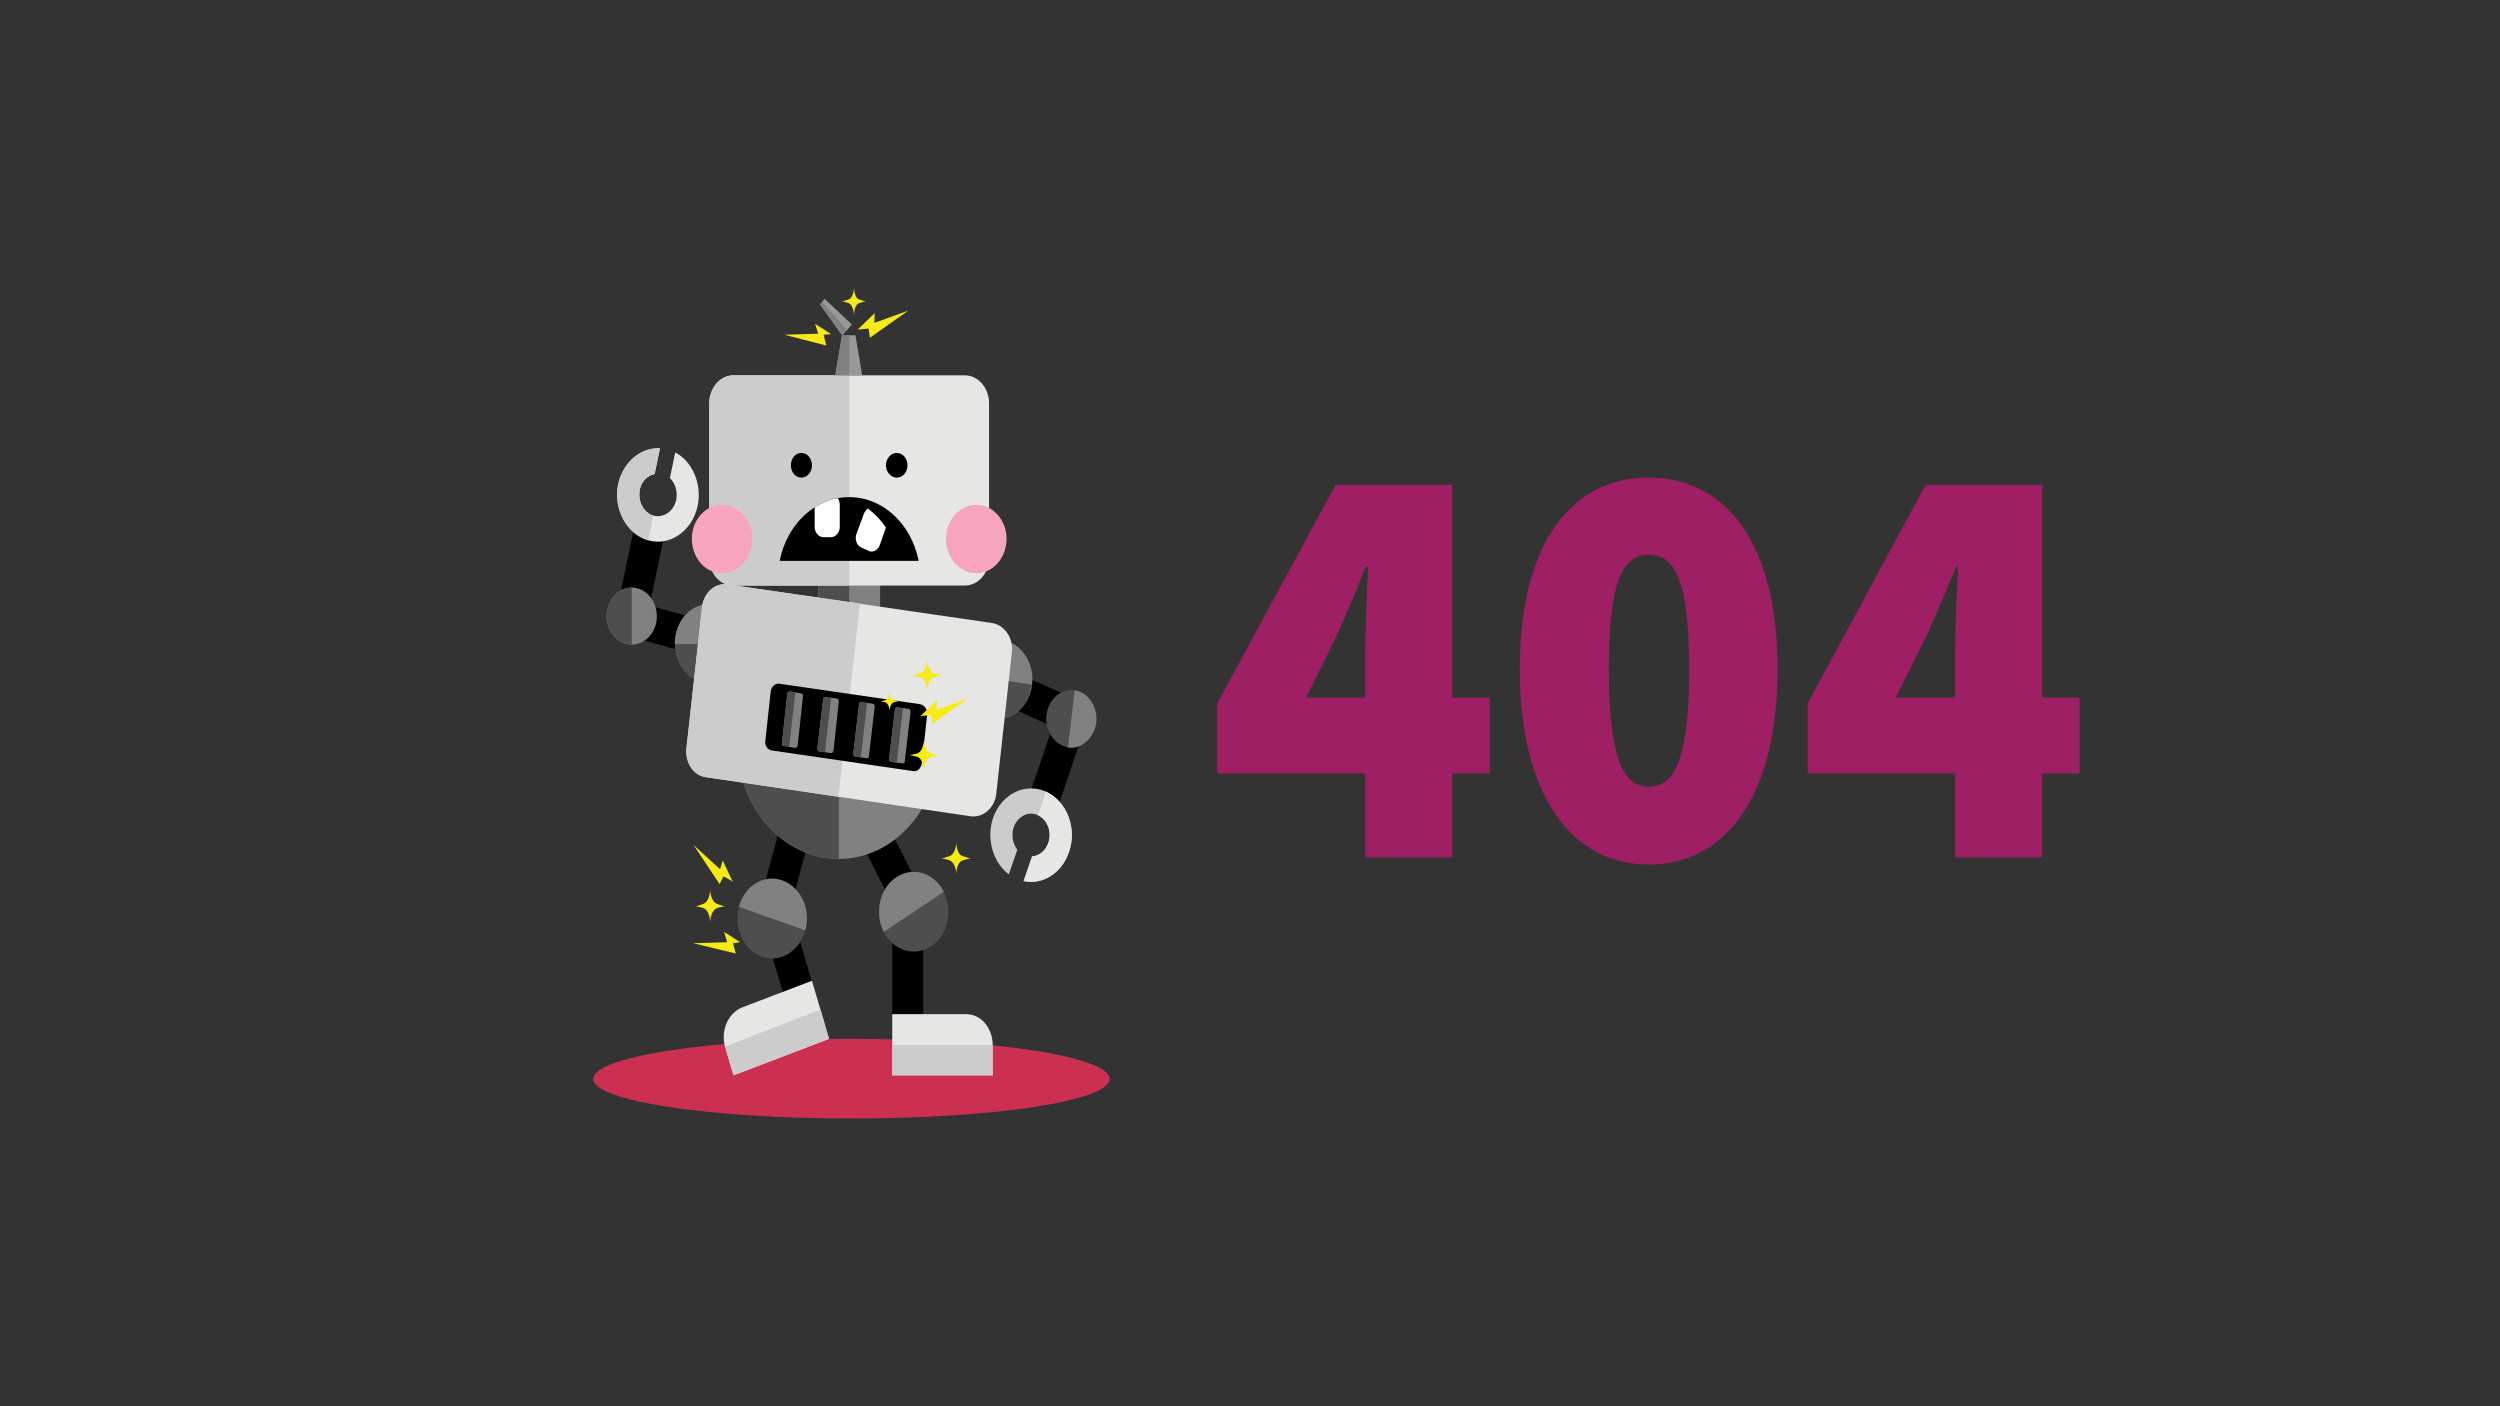 <?xml version="1.0" encoding="utf-8"?>
<!-- Generator: Adobe Illustrator 23.0.3, SVG Export Plug-In . SVG Version: 6.00 Build 0)  -->
<svg version="1.1" id="Layer_1" xmlns="http://www.w3.org/2000/svg" xmlns:xlink="http://www.w3.org/1999/xlink" x="0px" y="0px"
	 viewBox="0 0 1280 720" style="enable-background:new 0 0 1280 720;" xml:space="preserve">
<rect x="0" y="0" width="1280" height="720" fill="#333333" stroke="none"/>
<style type="text/css">
	.st0{fill-rule:evenodd;clip-rule:evenodd;fill:#CC3050;}
	.st1{fill-rule:evenodd;clip-rule:evenodd;fill:#010101;}
	.st2{fill-rule:evenodd;clip-rule:evenodd;fill:#E6E6E5;}
	.st3{fill-rule:evenodd;clip-rule:evenodd;fill:#CCCCCC;}
	.st4{fill-rule:evenodd;clip-rule:evenodd;fill:#4E4E4E;}
	.st5{fill-rule:evenodd;clip-rule:evenodd;fill:#818181;}
	.st6{fill-rule:evenodd;clip-rule:evenodd;fill:#F6EB16;}
	.st7{fill-rule:evenodd;clip-rule:evenodd;fill:#F6A5BD;}
	.st8{fill-rule:evenodd;clip-rule:evenodd;fill:#FFFFFF;}
	.st9{fill-rule:evenodd;clip-rule:evenodd;fill:#989898;}
	.st10{fill:#9E1F63;}
</style>
<g>
	<path class="st0" d="M435.93,531.88c73,0,132.22,9.21,132.22,20.52c0,11.31-59.22,20.26-132.22,20.26s-132.22-8.95-132.22-20.26
		C303.71,541.09,362.93,531.88,435.93,531.88L435.93,531.88z"/>
	<polygon class="st1" points="388.87,467.94 402.87,514.77 417.56,508.98 403.79,462.15 	"/>
	<path class="st2" d="M415.73,502.14l-35.81,13.68c-7.12,2.89-11.02,11.84-8.72,20l4.36,14.74l48.89-18.68L415.73,502.14z"/>
	<polygon class="st3" points="371.19,535.82 375.56,550.56 424.45,531.88 420.09,516.88 	"/>
	<polygon class="st1" points="418.48,413.47 405.86,460.83 390.71,455.3 403.56,408.2 	"/>
	<path class="st4" d="M400.58,450.83c9.41,3.42,14.69,14.74,11.71,25.52c-2.98,10.79-12.85,16.84-22.27,13.42
		c-9.41-3.42-14.46-14.74-11.71-25.52C381.29,453.46,391.17,447.41,400.58,450.83L400.58,450.83z"/>
	<path class="st5" d="M400.58,450.83c9.41,3.42,14.69,14.74,11.71,25.52l-33.97-12.1C381.29,453.46,391.17,447.41,400.58,450.83
		L400.58,450.83z"/>
	<rect x="456.82" y="477.15" class="st1" width="15.84" height="49.47"/>
	<polygon class="st1" points="452.22,417.68 473.8,460.57 460.26,469.51 438.45,426.62 	"/>
	<path class="st5" d="M429.5,320.58c28.69,0,51.88,26.58,51.88,59.47c0,32.89-23.18,59.73-51.88,59.73
		c-28.92,0-52.11-26.84-52.11-59.73C377.39,347.16,400.58,320.58,429.5,320.58L429.5,320.58z"/>
	<path class="st4" d="M429.5,439.78c-28.92,0-52.11-26.84-52.11-59.73c0-32.89,23.18-59.47,52.11-59.47V439.78z"/>
	<polygon class="st1" points="524.99,413.2 540.6,367.15 555.06,373.47 539.45,419.78 	"/>
	<polygon class="st1" points="550.93,377.42 510.76,359.26 516.27,342.68 556.67,360.58 	"/>
	<path class="st5" d="M508.46,367.94c-9.87-1.58-16.53-11.84-15.15-22.89c1.15-11.05,10.1-18.95,19.97-17.37
		c9.64,1.58,16.53,11.84,15.15,22.89C527.06,361.63,518.1,369.52,508.46,367.94L508.46,367.94z"/>
	<path class="st4" d="M508.46,367.94c-9.87-1.58-16.53-11.84-15.15-22.89l35.12,5.53C527.06,361.63,518.1,369.52,508.46,367.94
		L508.46,367.94z"/>
	<path class="st4" d="M546.8,382.68c-6.89-1.32-11.94-8.68-11.02-16.58c0.92-8.16,7.58-13.68,14.46-12.63
		c6.89,1.05,11.94,8.42,11.02,16.58C560.11,377.94,553.68,383.73,546.8,382.68L546.8,382.68z"/>
	<path class="st5" d="M550.24,353.47c6.89,1.05,11.94,8.42,11.02,16.58c-1.15,7.89-7.58,13.68-14.46,12.63L550.24,353.47z"/>
	<path class="st3" d="M516.5,447.67c-8.03-6.05-11.71-18.16-8.03-28.95c4.36-12.37,16.53-18.16,27.09-13.42
		c10.79,5,16.07,18.95,11.71,31.05c-3.67,10.79-13.54,16.84-23.18,14.74l4.36-12.63c3.67-0.26,6.89-2.89,8.26-6.84
		c2.07-5.53-0.46-12.1-5.28-14.21c-4.82-2.37-10.33,0.53-12.4,6.05c-1.38,4.21-0.46,8.68,1.84,11.58L516.5,447.67z"/>
	<path class="st2" d="M535.55,405.31c10.79,5,16.07,18.95,11.71,31.05c-3.67,10.79-13.54,16.84-23.18,14.74l4.36-12.63
		c3.67-0.26,6.89-2.89,8.26-6.84c2.07-5.53-0.46-12.1-5.28-14.21L535.55,405.31z"/>
	<polygon class="st1" points="341.58,267.16 331.48,315.32 316.1,311.11 326.2,262.95 	"/>
	<polygon class="st1" points="320.01,306.63 362.01,318.21 358.34,335.84 316.33,324.26 	"/>
	<path class="st4" d="M363.16,309.26c9.87,0,17.68,9.21,17.68,20.52c0,11.05-7.8,20.26-17.68,20.26s-17.68-9.21-17.68-20.26
		C345.49,318.47,353.29,309.26,363.16,309.26L363.16,309.26z"/>
	<path class="st5" d="M363.16,309.26c9.87,0,17.68,9.21,17.68,20.52h-35.35C345.49,318.47,353.29,309.26,363.16,309.26
		L363.16,309.26z"/>
	<path class="st5" d="M323.45,300.84c7.12,0,12.85,6.58,12.85,14.74c0,7.89-5.74,14.47-12.85,14.47c-7.12,0-12.85-6.58-12.85-14.47
		C310.59,307.42,316.33,300.84,323.45,300.84L323.45,300.84z"/>
	<path class="st4" d="M323.45,330.05c-7.12,0-12.85-6.58-12.85-14.47c0-8.16,5.74-14.74,12.85-14.74V330.05z"/>
	<path class="st2" d="M345.72,231.64c8.95,4.74,13.77,16.31,11.48,27.37c-2.75,12.89-14.23,20.79-25.25,17.63
		c-11.25-3.16-18.13-16.31-15.38-28.95c2.53-11.31,11.71-18.68,21.35-18.16l-2.75,13.16c-3.67,0.79-6.66,3.68-7.58,7.89
		c-1.15,6.05,1.84,11.84,6.89,13.42c5.28,1.32,10.33-2.11,11.71-7.89c0.92-4.47-0.46-8.68-3.21-11.31L345.72,231.64z"/>
	<path class="st3" d="M331.94,276.63c-11.25-3.16-18.13-16.31-15.38-28.95c2.53-11.31,11.71-18.68,21.35-18.16l-2.75,13.16
		c-3.67,0.79-6.66,3.68-7.58,7.89c-1.15,6.05,1.84,11.84,6.89,13.42L331.94,276.63z"/>
	<path class="st5" d="M423.07,291.11h23.41c2.3,0,4.13,2.37,4.13,5v32.1c0,2.63-1.84,5-4.13,5h-23.41c-2.3,0-4.13-2.37-4.13-5v-32.1
		C418.94,293.48,420.78,291.11,423.07,291.11L423.07,291.11z"/>
	<path class="st4" d="M421.01,291.11h11.71c1.15,0,2.07,1.32,2.07,2.63v37.1c0,1.32-0.92,2.37-2.07,2.37h-11.71
		c-1.15,0-2.07-1.05-2.07-2.37v-37.1C418.94,292.42,419.86,291.11,421.01,291.11L421.01,291.11z"/>
	<path class="st6" d="M467.83,368.21l13.54-10l-0.92,7.1l25.02-5.26l-29.38,15.26c0,0-0.23-6.58-0.46-6.84
		C475.18,368.47,467.83,368.21,467.83,368.21L467.83,368.21z"/>
	<path class="st2" d="M372.57,299.26L508,319c6.43,1.05,10.79,7.63,10.1,14.74l-8.03,72.89c-0.92,7.1-6.66,12.1-13.08,11.31
		l-135.43-20c-6.43-0.79-10.79-7.37-10.1-14.74l8.03-72.63C360.41,303.47,366.14,298.21,372.57,299.26L372.57,299.26z"/>
	<path class="st3" d="M372.57,299.26l67.72,9.74l-11.02,98.94l-67.72-10c-6.43-0.79-10.79-7.37-10.1-14.74l8.03-72.63
		C360.41,303.47,366.14,298.21,372.57,299.26L372.57,299.26z"/>
	<path class="st2" d="M375.56,192.17H494c6.89,0,12.4,6.58,12.4,14.21v79.2c0,7.89-5.51,14.21-12.4,14.21H375.56
		c-6.89,0-12.4-6.32-12.4-14.21v-79.2C363.16,198.75,368.67,192.17,375.56,192.17L375.56,192.17z"/>
	<path class="st3" d="M375.33,192.17h59.45v107.62h-59.45c-6.66,0-12.17-6.32-12.17-14.21v-79.2
		C363.16,198.75,368.67,192.17,375.33,192.17L375.33,192.17z"/>
	<path class="st1" d="M410.22,231.9c3.21,0,5.51,2.89,5.51,6.32c0,3.42-2.3,6.32-5.51,6.32c-2.98,0-5.28-2.89-5.28-6.32
		C404.94,234.8,407.23,231.9,410.22,231.9L410.22,231.9z"/>
	<path class="st1" d="M459.11,231.9c3.21,0,5.51,2.89,5.51,6.32c0,3.42-2.3,6.32-5.51,6.32c-2.98,0-5.51-2.89-5.51-6.32
		C453.6,234.8,456.13,231.9,459.11,231.9L459.11,231.9z"/>
	<path class="st7" d="M369.59,258.48c8.72,0,15.61,7.89,15.61,17.37c0,9.74-6.89,17.63-15.61,17.63c-8.49,0-15.38-7.89-15.38-17.63
		C354.21,266.37,361.09,258.48,369.59,258.48L369.59,258.48z"/>
	<path class="st7" d="M499.97,258.48c8.49,0,15.38,7.89,15.38,17.37c0,9.74-6.89,17.63-15.38,17.63c-8.72,0-15.61-7.89-15.61-17.63
		C484.36,266.37,491.25,258.48,499.97,258.48L499.97,258.48z"/>
	<path class="st1" d="M434.78,254.53c17.45,0,31.91,13.95,35.58,32.63H399.2C402.87,268.48,417.33,254.53,434.78,254.53
		L434.78,254.53z"/>
	<path class="st8" d="M417.1,259.79c3.67-2.37,7.58-3.95,11.94-4.74c0.46,1.05,0.92,2.11,0.92,3.16v11.58
		c0,2.89-2.07,5.26-4.59,5.26h-3.67c-2.52,0-4.59-2.37-4.59-5.26V259.79z"/>
	<path class="st8" d="M444.19,260.32c3.67,2.63,6.89,6.05,9.41,9.74l-3.21,9.21c-1.15,2.63-3.67,3.95-5.97,2.63l-3.44-1.58
		c-2.3-1.05-3.44-3.95-2.52-6.84l3.9-10.53C442.81,261.9,443.5,261.11,444.19,260.32L444.19,260.32z"/>
	<polygon class="st9" points="431.11,171.64 434.55,171.64 437.99,171.64 441.44,192.17 434.55,192.17 427.66,192.17 	"/>
	<polygon class="st5" points="431.11,171.64 434.55,171.64 434.78,171.64 434.78,192.17 434.55,192.17 427.66,192.17 	"/>
	<polygon class="st9" points="419.86,155.86 421.01,154.54 422.15,152.96 436.16,166.12 433.63,169.01 431.11,171.64 	"/>
	<polygon class="st5" points="419.86,155.86 421.01,154.54 433.63,169.01 431.11,171.64 	"/>
	<path class="st6" d="M439.14,168.75l8.72-8.42l-0.23,5l17.45-6.32l-19.74,13.95c0,0-0.46-4.74-0.69-4.74
		S439.14,168.75,439.14,168.75L439.14,168.75z"/>
	<polygon class="st6" points="425.6,171.12 417.33,165.85 418.94,170.85 401.49,171.38 423.07,176.91 421.7,171.38 	"/>
	<path class="st6" d="M437.3,147.43c-0.23,0.53-0.23,5.26-3.21,6.05c-1.84,0.53-2.52,0.79-2.98,0.79c0.46,0,1.15,0.26,2.98,0.79
		c2.98,0.79,2.98,5.53,3.21,6.05c0-0.53,0-5.26,2.98-6.05c1.84-0.53,2.53-0.79,2.98-0.79c-0.46,0-1.15-0.26-2.98-0.79
		C437.3,152.7,437.3,147.96,437.3,147.43L437.3,147.43z"/>
	<path class="st1" d="M398.97,350.05l72.31,10.53c2.07,0.53,3.67,2.63,3.44,5.26l-2.75,25c-0.46,2.63-2.3,4.47-4.59,3.95
		l-72.08-10.53c-2.3-0.26-3.9-2.63-3.44-5l2.75-25.26C394.84,351.63,396.9,349.79,398.97,350.05L398.97,350.05z"/>
	<path class="st5" d="M404.25,354l5.97,1.05c0.46,0,0.92,0.53,0.92,1.32l-2.75,25.52c-0.23,0.53-0.69,1.05-1.38,1.05l-5.74-1.05
		c-0.69,0-1.15-0.53-0.92-1.32l2.75-25.52C403.1,354.52,403.79,354,404.25,354L404.25,354z"/>
	<path class="st5" d="M422.61,356.89l5.97,0.79c0.46,0,0.92,0.79,0.92,1.32l-2.75,25.52c-0.23,0.53-0.69,1.05-1.38,1.05l-5.74-0.79
		c-0.69-0.26-1.15-0.79-1.15-1.58l2.98-25.26C421.47,357.15,422.15,356.63,422.61,356.89L422.61,356.89z"/>
	<path class="st5" d="M440.98,359.52l5.97,0.79c0.46,0,0.92,0.79,0.92,1.32l-2.98,25.52c0,0.79-0.46,1.05-1.15,1.05l-5.97-0.79
		c-0.46-0.26-0.92-0.79-0.92-1.32l2.98-25.52C439.83,359.79,440.29,359.26,440.98,359.52L440.98,359.52z"/>
	<path class="st5" d="M459.34,362.15l5.97,0.79c0.46,0.26,0.92,0.79,0.92,1.58l-2.98,25.26c0,0.79-0.46,1.32-1.15,1.05l-5.97-0.79
		c-0.46,0-0.92-0.79-0.92-1.32l2.98-25.52C458.19,362.42,458.65,362.15,459.34,362.15L459.34,362.15z"/>
	<path class="st4" d="M404.25,354l2.98,0.53l-3.21,27.89l-2.75-0.53c-0.69,0-1.15-0.53-0.92-1.32l2.75-25.52
		C403.1,354.52,403.79,354,404.25,354L404.25,354z"/>
	<path class="st4" d="M422.61,356.89l2.98,0.26l-3.21,27.89l-2.75-0.26c-0.69-0.26-1.15-0.79-1.15-1.58l2.98-25.26
		C421.47,357.15,422.15,356.63,422.61,356.89L422.61,356.89z"/>
	<path class="st4" d="M440.98,359.52l2.98,0.26l-3.21,27.89l-2.75-0.26c-0.69-0.26-1.15-0.79-1.15-1.32l2.98-25.52
		C439.83,359.79,440.52,359.26,440.98,359.52L440.98,359.52z"/>
	<path class="st4" d="M459.34,362.15l2.98,0.53l-3.21,27.89l-2.98-0.53c-0.46,0-0.92-0.79-0.92-1.32l2.98-25.52
		C458.19,362.68,458.65,362.15,459.34,362.15L459.34,362.15z"/>
	<path class="st6" d="M474.72,337.42c0,0.53-0.23,6.32-3.9,7.37c-2.07,0.79-3.21,0.79-3.67,1.05c0.46,0,1.61,0.26,3.67,0.79
		c3.67,1.05,3.9,6.84,3.9,7.37c0-0.53,0.23-6.32,3.67-7.37c2.3-0.53,3.44-0.79,3.9-0.79c-0.46-0.26-1.61-0.26-3.9-1.05
		C474.95,343.73,474.72,337.95,474.72,337.42L474.72,337.42z"/>
	<path class="st6" d="M473.11,378.47c0,0.53-0.23,6.32-3.67,7.37c-2.3,0.53-3.44,0.79-3.9,0.79c0.46,0,1.61,0.26,3.9,0.79
		c3.44,1.05,3.67,7.1,3.67,7.63c0-0.53,0.23-6.58,3.9-7.63c2.07-0.53,3.21-0.79,3.67-0.79c-0.46,0-1.61-0.26-3.67-0.79
		C473.34,384.78,473.11,379,473.11,378.47L473.11,378.47z"/>
	<path class="st6" d="M455.44,354c0,0.26,0,3.95-2.3,4.47c-1.38,0.53-2.07,0.53-2.3,0.53c0.23,0,0.92,0.26,2.3,0.53
		c2.3,0.79,2.3,4.47,2.3,4.74c0-0.26,0-3.95,2.3-4.74c1.38-0.26,2.07-0.53,2.3-0.53c-0.23,0-0.92,0-2.3-0.53
		C455.44,357.94,455.44,354.26,455.44,354L455.44,354z"/>
	<path class="st4" d="M458.88,449.25c8.49-5.79,19.51-2.37,24.33,7.37c5.05,9.74,2.07,22.1-6.43,27.89
		c-8.49,5.53-19.28,2.37-24.33-7.37C447.63,467.41,450.39,454.78,458.88,449.25L458.88,449.25z"/>
	<path class="st5" d="M458.88,449.25c8.49-5.79,19.51-2.37,24.33,7.37l-30.76,20.52C447.63,467.41,450.39,454.78,458.88,449.25
		L458.88,449.25z"/>
	<path class="st2" d="M456.82,519.25h37.88c7.58,0,13.54,7.1,13.54,15.79v15.53h-51.42V519.25z"/>
	<rect x="456.82" y="535.04" class="st3" width="51.42" height="15.53"/>
	<path class="st6" d="M471.28,366.63l8.49-8.16l-0.23,5l16.3-6.05l-18.59,13.16c0,0-0.46-4.47-0.69-4.47
		C476.33,366.1,471.28,366.63,471.28,366.63L471.28,366.63z"/>
	<path class="st6" d="M375.1,451.36l-5.05-10.79l-1.38,4.47l-13.54-12.37l13.31,20c0,0,1.84-3.95,2.07-3.95
		S375.1,451.36,375.1,451.36L375.1,451.36z"/>
	<polygon class="st6" points="379,482.41 370.74,477.15 372.34,482.41 354.9,482.93 376.7,488.2 375.33,482.93 	"/>
	<path class="st6" d="M363.62,455.57c0,0.53-0.23,6.32-3.9,7.37c-2.07,0.79-3.21,1.05-3.67,1.05c0.46,0,1.61,0.26,3.67,0.79
		c3.67,1.05,3.9,6.84,3.9,7.37c0-0.53,0.23-6.32,3.9-7.37c2.07-0.53,3.21-0.79,3.67-0.79c-0.46,0-1.61-0.26-3.67-1.05
		C363.85,461.88,363.62,456.09,363.62,455.57L363.62,455.57z"/>
	<path class="st6" d="M489.64,431.1c0,0.53-0.23,6.58-3.9,7.37c-2.3,0.79-3.21,1.05-3.9,1.05c0.69,0,1.61,0.26,3.9,0.79
		c3.67,1.05,3.9,6.84,3.9,7.37c0-0.53,0-6.32,3.67-7.37c2.3-0.53,3.21-0.79,3.9-0.79c-0.69,0-1.61-0.26-3.9-1.05
		C489.64,437.67,489.64,431.62,489.64,431.1L489.64,431.1z"/>
</g>
<g>
	<path class="st10" d="M668.75,357.13l16.03-32.46c5.03-11.5,10.06-22.99,14.46-34.49h1.26c-0.63,12.85-1.57,32.12-1.57,45.31v21.64
		H668.75z M762.73,357.13h-19.17V248.25h-59.72l-60.66,111.92v35.84h75.75v42.94h44.63v-42.94h19.17V357.13z M844.13,442.67
		c39.29,0,66-34.83,66-100.09c0-64.92-26.72-98.06-66-98.06c-38.97,0-66,32.8-66,98.06C778.13,407.85,805.16,442.67,844.13,442.67
		L844.13,442.67z M844.13,402.78c-11,0-20.43-9.47-20.43-60.19c0-50.38,9.43-58.5,20.43-58.5c11.31,0,20.74,8.11,20.74,58.5
		C864.87,393.31,855.45,402.78,844.13,402.78L844.13,402.78z M970.79,357.13l16.03-32.46c5.03-11.5,10.06-22.99,14.77-34.49h0.94
		c-0.63,12.85-1.57,32.12-1.57,45.31v21.64H970.79z M1064.77,357.13h-19.17V248.25h-59.72l-60.35,111.92v35.84h75.43v42.94h44.63
		v-42.94h19.17V357.13z"/>
</g>
</svg>
